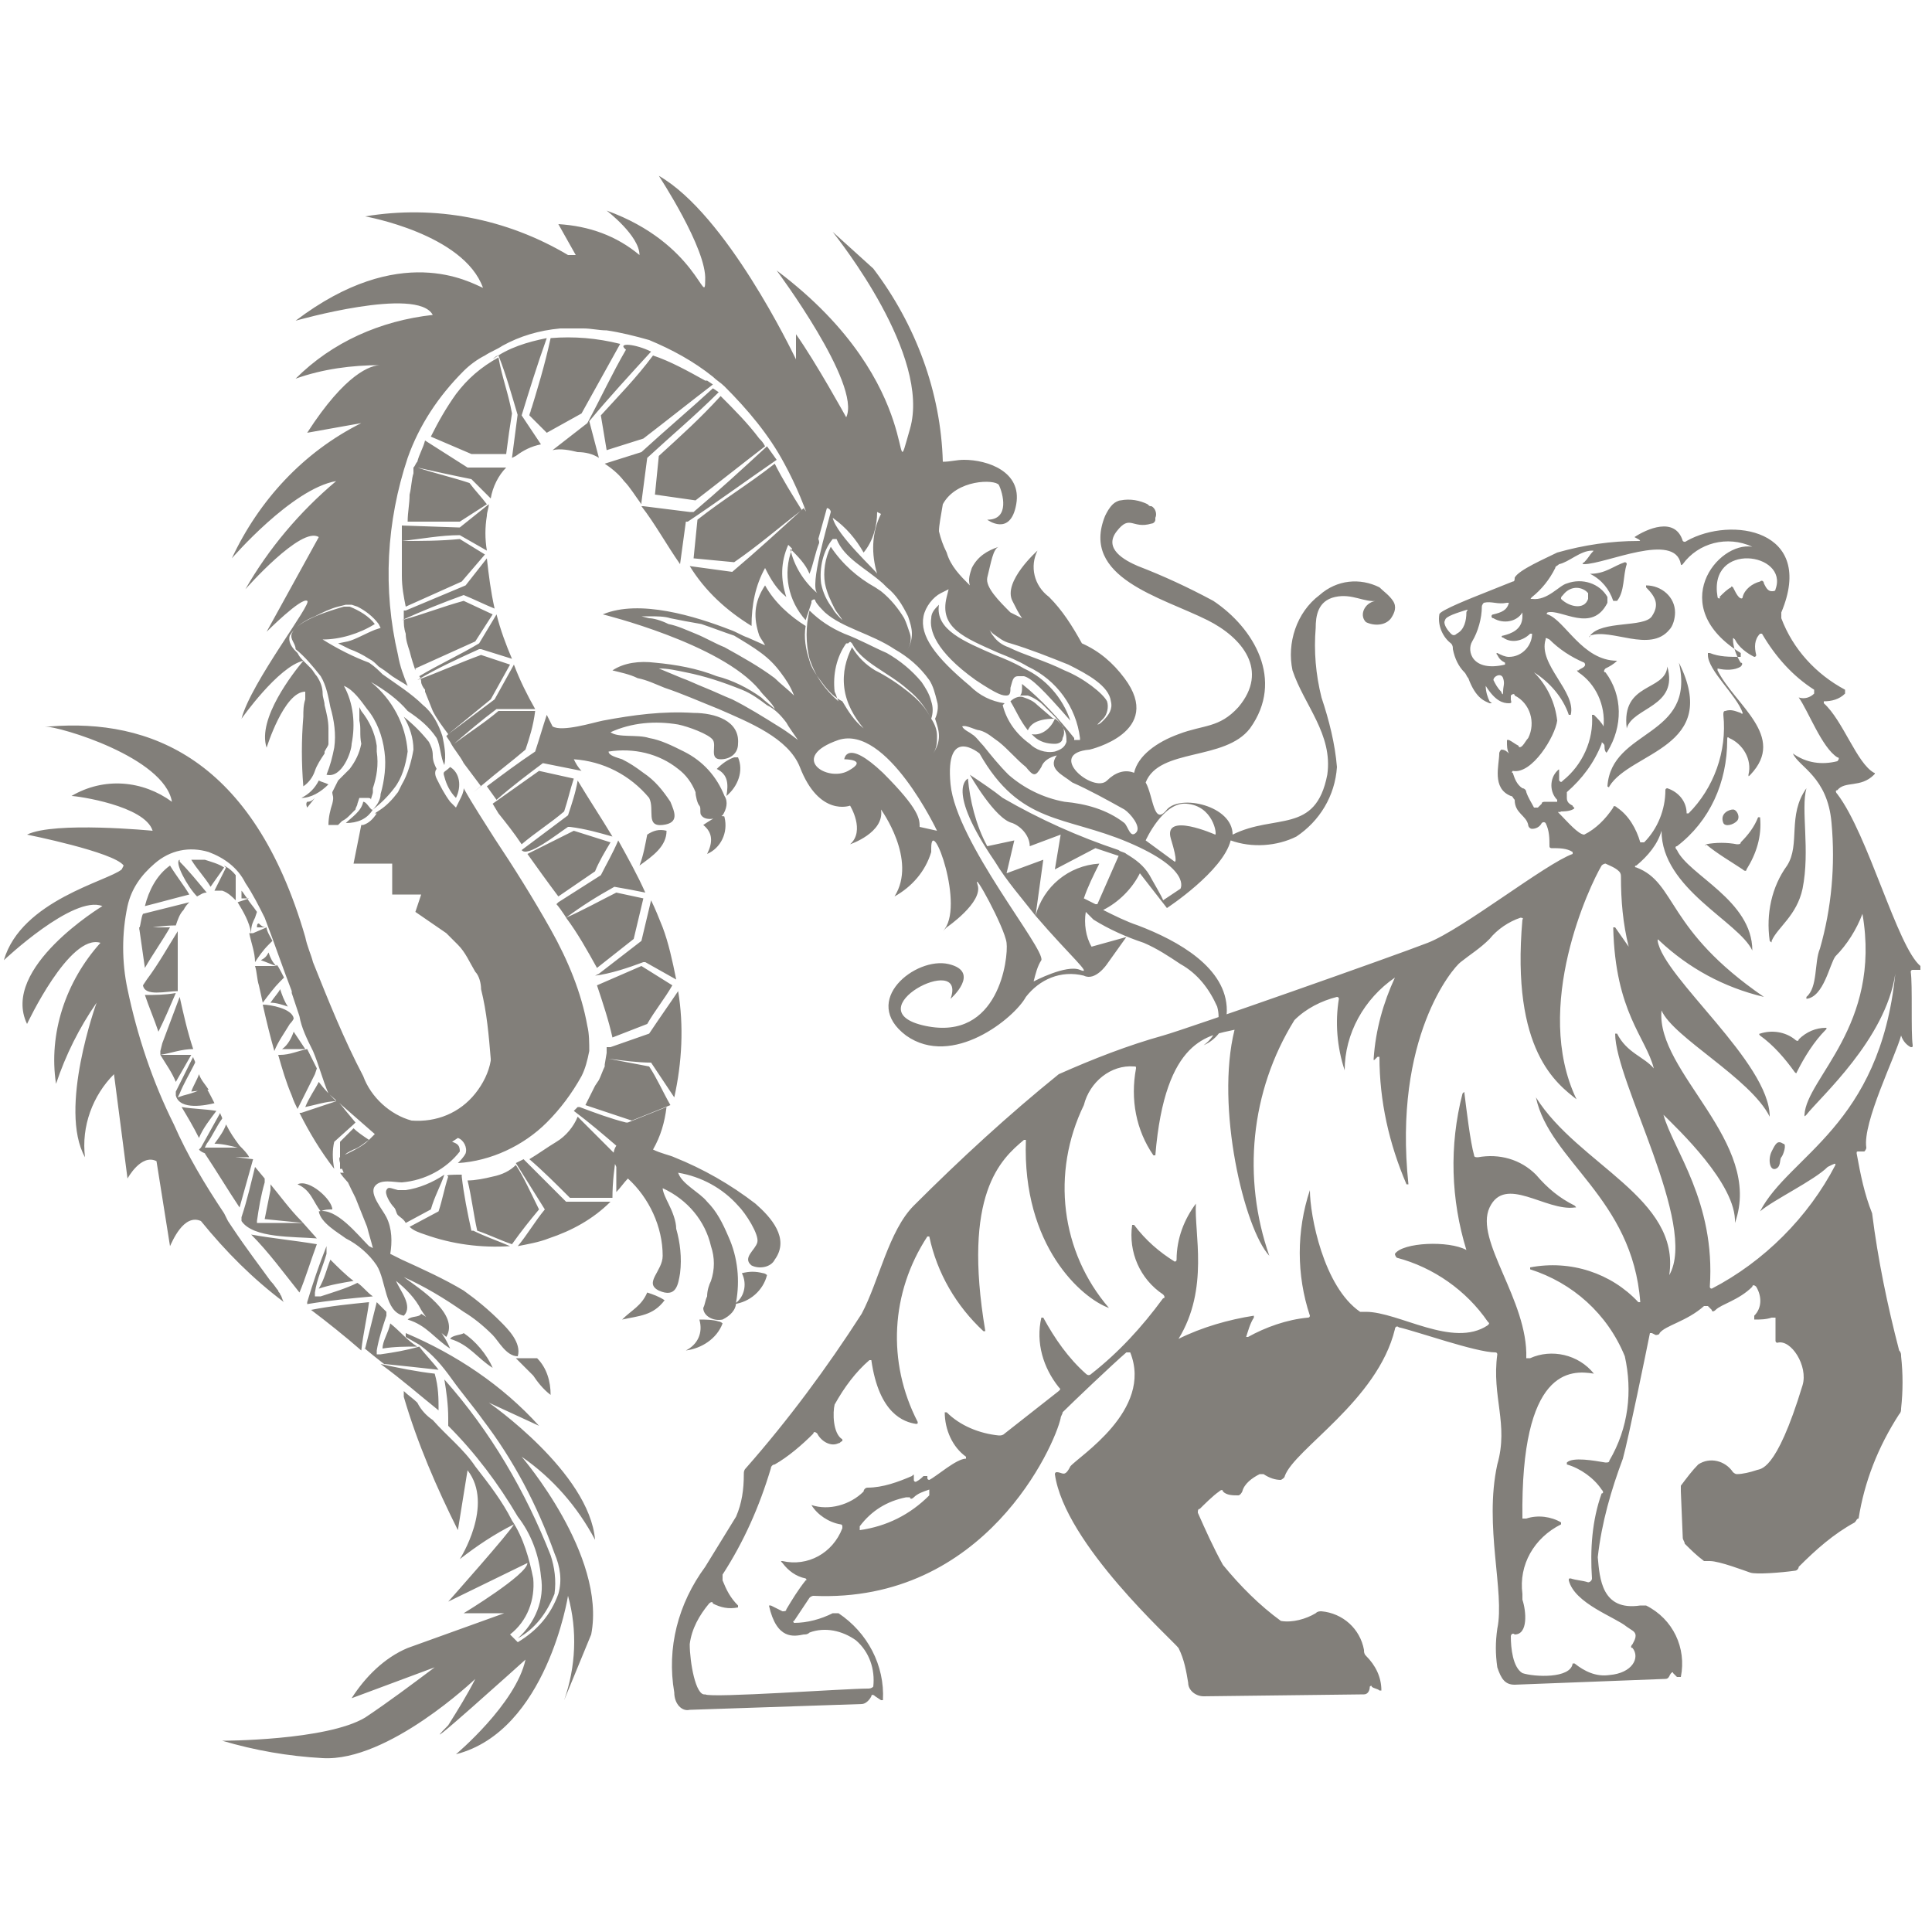 <svg xmlns="http://www.w3.org/2000/svg" viewBox="0 0 100 100"><path d="M51.1 43.8l1.4-.3-.4 1.7 1.9-.7-.4 2.9c-.7-.9-1.5-1.8-2.1-2.8-2.6-3.8-1.4-4.3-1.4-4.3.1 1.1.4 2.4 1 3.5zm-7.7-7.5c-.7-.6-1.2-1.3-1.5-2.2-.2-.8-.2-1.7 0-2.5.5.5 1.1.9 1.8 1.2.8.3 1.5.7 2.2 1 .7.4 1.3.9 1.8 1.5.2.3.4.6.5 1 .1.3.1.6 0 .9-.3-.6-.7-1.1-1.2-1.5-1-.9-2.4-1.4-2.9-2.4-.1-.1-.1-.1-.2 0h-.1c-.5.7-.7 1.6-.6 2.5.1.2.1.3.2.5zm11.2 2.2c-.4 0-.8-.1-1.1-.4l-.1-.1c.5.1 1-.3 1.2-.8.2.1.3.3.4.4.1.2.1.4 0 .6 0 .2-.2.3-.4.3zM53 36.1c.3.1.5.2.7.4l.7.6s.1.1.2.1c-1.1 0-1.3.4-1.4.6-.4-.5-.6-1-.9-1.5.2-.2.5-.3.7-.2zm-1.5-2.2c.5.2 1 .4 1.5.7 1.1.5 2 1.5 2.4 2.7-1.4-1.6-2-2.2-2.4-2.3h-.3c-.3 0-.3.3-.4.6 0 .2 0 .4-.2.4s-.4 0-1.6-.8c-2.1-1.5-2.4-2.6-2.3-3.2 0-.3.2-.5.4-.7-.2 1.3 1.3 1.9 2.9 2.6zm.8 2.5v-.1.1zm-16.4-7.5l.2-2c1.4-1.1 2.6-1.8 4-2.9.4.8.9 1.6 1.4 2.4-1.3 1-2.2 1.8-3.5 2.7l-2.1-.2zm-.7.3c-.7-1-1.3-2.1-2-3h.1l2.4.3h.2c1.3-1.1 2.5-2.2 3.8-3.4l.5.7c-1.6 1.1-3.1 2.2-4.6 3.2h-.1l-.3 2.2zm-1.3-3.6l.2-2c1.2-1.1 2.1-1.9 3.2-3.1.7.7 1.4 1.4 2 2.2.1.1.2.2.3.4-1.3 1-2.3 1.8-3.6 2.8l-2.1-.3zm-.9-2.3zm-1.7.7l1.9-.6c1.2-1.1 2.5-2.2 3.7-3.3l.3.2c-1.2 1.2-2.4 2.2-3.7 3.4l-.3 2.3v.1c-.3-.4-.6-.9-.9-1.2-.3-.4-.7-.7-1-.9zm.1-.7l-.3-1.8c1-1.1 1.8-1.9 2.7-3.1.9.3 1.8.8 2.7 1.3h.1l.3.2c-1.3 1-2.3 1.8-3.6 2.8l-1.9.6zm2.3-5.1c-1.1 1.2-2.2 2.4-3.2 3.6l.5 1.9c-.3-.2-.7-.3-1.1-.3-.4-.1-.9-.2-1.3-.1l1.8-1.4c.7-1.3 1.3-2.6 2-3.8-.5-.4.5-.3 1.3.1zm-6.3 3.3c0-.1.1-.3.1-.4m2.6.3l-1.8 1-.9-.9c.4-1.3.8-2.6 1.1-4 1.2-.1 2.4 0 3.6.3m-7.7 6h.1-.1zm3.9-6.3c-.5 1.4-.9 2.7-1.3 4l1 1.5c-.5.1-.9.3-1.3.6l-.2.1c.1-.8.2-1.5.3-2.3v.1c-.3-1-.6-2.1-1-3.1-.1 0-.2.1-.3.2.8-.6 1.8-.9 2.8-1.1zm-2.1 6h-1.8l-2.1-.9c.4-.8.8-1.5 1.3-2.2.6-.8 1.3-1.4 2.2-1.9.2 1.1.5 1.8.7 2.9-.1.6-.2 1.3-.3 2.1zm-4.8 1v-.1-.2c.1-.1.1-.2.2-.3.1-.4.3-.7.4-1.1l2.2 1.4h2c-.4.4-.7 1-.8 1.6l-1-1c-1-.2-1.9-.4-2.8-.6.9.3 1.8.5 2.7.8.3.4.6.7.9 1.1l-1.4.9h-2.7c0-.5.1-.9.1-1.4.1-.4.1-.8.2-1.1zm2.5 5.6zm-3.1-2.9l2.9.1h.1l1.5-1.2c0 .2-.1.4-.1.6-.1.6-.1 1.2 0 1.8l-1.4-.8c-1 0-2 .2-3 .3 1 0 2 0 3-.1l1.3.8-1.2 1.4-2.9 1.3c-.1-.5-.2-1-.2-1.6v-.9-.8-.9zm3.8 5.9zm-.5-2.2H24h.1zm-2.6 3.8c-.1-.3-.2-.6-.3-1-.1-.3-.2-.6-.2-.9-.1-.3-.1-.5-.1-.8v-.4h.1l3.1-1.3 1.1-1.4c.1.9.2 1.7.4 2.6-.5-.2-1.1-.5-1.6-.7-1.1.4-2.1.8-3.2 1.3 1.1-.3 2.1-.7 3.2-1l1.5.7-.9 1.4-3.1 1.4v.1zm3.5-.9zm-.2-.5l.9-1.5c.2.8.5 1.6.8 2.3l-1.6-.5h-.1c-1.1.5-2.2 1-3.2 1.6 1.1-.4 2.2-.9 3.3-1.3l1.5.5-1 1.8-2.2 1.8c-.3-.4-.6-.8-.8-1.2l-.4-1v-.1c-.1-.1-.2-.3-.2-.4 0 0 0-.2-.1-.3 1-.6 2.1-1.1 3.1-1.7zm2.4 5.6zm-1.2-2zm1.2 1.9c-.7.6-1.5 1.2-2.2 1.8-1.1.9 0 0-.1.1l-.9-1.2c-.2-.4-.5-.7-.7-1.1l-.2-.3.1-.1 2.4-1.8 1-1.8c.3.8.7 1.6 1.1 2.3h-2c-.8.6-1.5 1.2-2.2 1.8.8-.6 1.6-1.1 2.3-1.7h1.9c-.1.8-.3 1.4-.5 2zm.8 1zm-2.2 2.3l-.3-.5 2.4-1.7 1.8.4c-.2.6-.3 1.1-.5 1.7-.7.6-1.5 1.1-2.2 1.7-.4-.6-.8-1.1-1.2-1.6zm6.9 6.5zm-.8-2.6zm1.4.5l-.5 2.1-1.9 1.5c-.5-.9-1-1.8-1.6-2.6.9-.4 1.8-.9 2.6-1.3l1.4.3zm-4.5.3l.1-.1 2.2-1.4c.3-.6.6-1.1.9-1.8.5.9 1 1.8 1.4 2.7-.5-.1-1-.2-1.6-.3-.9.5-1.7 1-2.5 1.6.2.3-.3-.5-.5-.7zm-1.5-2.6l2.4-1.2 1.9.6c-.3.5-.6 1-.8 1.5l-1.9 1.3c-.6-.8-1.1-1.5-1.6-2.2zM27 44l2.4-1.8c.2-.6.4-1.2.5-1.8.6 1 1.2 1.9 1.8 2.9-.7-.2-1.4-.4-2.2-.5h-.1c-.6.4-2.1 1.6-2.4 1.2zm6.5 9l-1.8.7c-.2-.9-.5-1.8-.8-2.7l2.3-1 1.6 1c-.4.7-.9 1.3-1.3 2zm1.5-2.3l-1.6-.9h-.1c-.8.3-1.7.6-2.5.7l.2-.1 2.2-1.7.5-2.1c.2.4.4.9.6 1.4.3.8.5 1.7.7 2.7zm-1.4 4.4zm1.5-3.8c.3 1.8.2 3.7-.2 5.5L33.7 55c-.7 0-1.4-.1-2.2-.2l2.1.4c.4.6.7 1.3 1.1 2l-2 .8-2.4-.8.5-1 .2-.3c.1-.2.2-.5.3-.7v-.1l.1-.6v-.3h.2l2-.7c.6-.9 1.1-1.6 1.5-2.2zm-3.2 8.3zm1.9-.1c.4.2.9.3 1.1.4 1.5.6 2.9 1.4 4.2 2.4.8.7 1.8 1.8 1 2.9-.2.4-.8.5-1.2.3-.5-.4.2-.8.3-1.2.1-.4-.6-1.5-1-1.9-.8-.9-1.9-1.5-3.1-1.7.2.6 1.1 1 1.5 1.5.5.5.8 1.1 1.1 1.8.5 1.1.6 2.3.4 3.4 0 .4-.3.7-.7.9-.5.1-1-.2-1-.6.1-.2.1-.4.2-.6 0-.3.1-.6.2-.8.2-.6.2-1.2 0-1.8-.3-1.3-1.2-2.4-2.5-3 0 .2.2.6.3.8.2.4.4.9.4 1.3.2.7.3 1.5.2 2.3-.1.6-.2 1.3-1.1.9-.8-.4.2-1 .2-1.8 0-1.5-.7-3-1.8-4-.2.2-.4.5-.6.7v-1.3c-.2-.4-.2-.8 0-1.1-.7-.6-1.4-1.2-2.2-1.8l.2-.2h.1c.8.3 1.6.6 2.4.8h.1l2-.8c-.1.8-.3 1.5-.7 2.2zM31.7 62h-2.2c-.7-.7-1.4-1.4-2.1-2 .5-.3.9-.6 1.4-.9.5-.3.9-.8 1.1-1.3l2 2c-.1.6-.2 1.4-.2 2.2zm-3.8.6zm-.8-2.6l2.2 2.2H31.6c-.9.9-2 1.5-3.2 1.9-.5.2-1.1.3-1.6.4.5-.6.9-1.3 1.4-1.9l-1.5-2.4.4-.2zm.8 2.6c-.5.6-.9 1.1-1.4 1.8-.6-.2-1.2-.5-1.8-.7-.2-.9-.3-1.8-.5-2.6.4 0 .9-.1 1.3-.2.5-.1.9-.3 1.2-.6.4.6.8 1.5 1.2 2.3zm-5.5.1zm1.5-1.9v.1c.1.9.3 1.9.5 2.8h.1c.6.3 1.2.5 1.9.8-1.5.1-3-.1-4.4-.6-.3-.1-.6-.2-.8-.4l1.5-.8c.2-.6.3-1.2.5-1.8-.2-.1.2-.1.7-.1zM21 63.3c-.1-.2-.3-.3-.4-.4-.1-.1-.1-.3-.2-.4-.2-.2-.5-.7-.4-.9.1-.2.2-.1.6 0h.4c.7-.1 1.4-.4 2-.8-.2.6-.5 1.1-.7 1.8l-1.3.7zm-2.8-2c0 .1.1.2.2.3-.3-.3-.6-.6-.8-.9h.4c0 .2.1.4.2.6zm-.4-.8h-.2v-1.4l.7-.7c.2.2.5.4.8.6-.3.2-.5.4-.8.5l-.2.1c-.4.2-.4.4-.4.7v.2zm-.5 0c-.7-.9-1.3-1.9-1.8-2.9h.1l1.8-.6c-.1-.2.2.1.5.5l.5.6-.1.1-1 .9c-.1.4-.1.9 0 1.4zm-.8-4.5c.3.4.6.7.9 1-.5 0-1.1.2-1.6.3.2-.5.5-.9.7-1.3zm2.9-14.1zM8.3 54.6h1.6L9.1 56c-.2-.5-.5-.9-.8-1.4zm5.3-2.6c.4 0 1.5.2 1.6.7 0 .1-.2.3-.2.3-.3.5-.6.9-.8 1.4-.2-.7-.4-1.5-.6-2.4zm.9-.8c.1.3.2.6.4.9-.3-.1-.6-.2-.9-.2.2-.3.4-.5.5-.7zm-.6-1.9c.1.3.2.5.4.7-.3-.1-.5-.2-.8-.3.2-.1.3-.2.4-.4zm.8 1.3l-.2.2c-.3.3-.6.7-.9 1.1l-.2-.9c-.1-.3-.1-.7-.2-1h1.1c0-.2.2.2.4.6zm-3 7.6c.2.4.4.7.7 1.1.2.2.4.4.5.6-.8 0-2.3 0-2.6-.4l.1-.1 1-1.8c0 .1.1.2.1.3-.3.4-.5.9-.8 1.3l-.1.2h1.7c-.4-.1-.8-.2-1.2-.2.3-.4.5-.7.6-1zm1.6-11l-.1.3c-.1.2-.2.4-.2.7v.1c-.1-.6-.4-1.1-.7-1.6l.6-.2h-.4v-.4c.1.1.2.3.3.4.1.2.3.4.5.7zm-.8 16V63c.3-.9.5-1.8.7-2.6l.5.6v.2c-.2.7-.3 1.3-.4 2v.1H15.7l-2-.2.3-1.5v-.3c.5.6 1 1.3 1.6 1.9l.8.9c-1.2-.1-3.3 0-3.9-.9zm3.9-7.9l-.1.3-.9 1.8c-.1-.2-.2-.4-.3-.7-.3-.7-.5-1.4-.7-2.1h.1c.5 0 .9-.2 1.4-.3l.5 1zm-1.2-1.9l.6.9h-1.2c.3-.2.5-.6.6-.9zm-6.1 3.3v-.2l.9-1.8c0 .1.1.2.1.3l-.1.2c-.2.4-.5.9-.7 1.4l-.1.2.3-.1c.4-.1.7-.2 1.1-.4 0-.2.3.4.5.8-.4.1-1.8.4-2-.4zM8.4 54l.9-2.4c.2.9.4 1.8.7 2.7-.6 0-1.1.2-1.7.3v-.2l.1-.4zm1.9 1.6c.1.3.3.5.5.8l-.9.1c.1-.3.3-.6.4-.9zm1.9-10.3v1.3c-.2-.2-.4-.4-.7-.5h-.4l.6-1.2c-.3-.2.2 0 .5.4zm1.2 2.5c.1.1.2.2.4.2h-.5c0-.1 0-.2.1-.2zm.5 1.1c-.3.3-.5.6-.7.9 0-.5-.2-1-.3-1.5h.2l.7-.3c0 .2.2.5.3.7l-.2.2zm-6.5-1.6l2.4-.6c-.1.1-.2.2-.3.4-.2.2-.3.5-.4.8-.6 0-1.2.1-1.9.2.1-.3.1-.6.2-.8zm2.5-2.8h.7c.3.1.7.2 1 .4-.2.3-.5.7-.7 1-.3-.5-.7-.9-1-1.4zm-1.1.3c.3.5.7 1 1 1.5-.8.2-1.5.4-2.3.6.2-.8.6-1.6 1.3-2.1zm-1.3 5.3L7.2 48h1.6c-.4.7-.9 1.4-1.3 2.1zm2.8 8.8c-.3-.6-.6-1.1-.9-1.6.6.1 1.2.1 1.8.2-.3.4-.7.9-.9 1.4zm.4-12.7c-.2 0-.3.1-.5.2-.5-.5-1.2-1.8-.9-1.9v.1c.5.5.9 1 1.4 1.6zm-2.5 7.2c-.2-.6-.5-1.3-.7-1.9.5 0 1 0 1.6-.1-.3.7-.6 1.4-.9 2zM22.7 73c-1-.8-1.9-1.6-3-2.4.9.2 1.9.4 2.8.5.2.7.2 1.3.2 1.9zM7.4 51l.2-.3c.6-.8 1.1-1.7 1.6-2.5v3.1c-.6 0-1.7.3-1.8-.3zm19.4 27.5c-1-1.7-2.2-3.3-3.6-4.7v-.4c0-.7-.1-1.4-.2-2 2.4 2.7 4.2 5.8 5.5 9.1.2.6.3 1.3.2 2-.4 1-1 1.8-1.9 2.3.9-.8 1.4-2 1.2-3.2-.1-1.1-.5-2.2-1.2-3.1zm-9.7-13.3c.4.4.8.8 1.2 1.1-.6.1-1.2.2-1.8.4.3-.5.4-1 .6-1.5zm3.1 3.3c.5.4.9.9 1.4 1.2-.6 0-1.2 0-1.8.1 0-.4.3-.8.4-1.3zm-9.6-8.8c.8.1 1.6.2 2.5.3l-.7 2.5c-.6-.9-1.2-1.9-1.8-2.8zm6.3 5v.2c-.2.7-.5 1.3-.6 2v.2h.3c.6-.2 1.3-.4 1.9-.7.3.2.5.5.8.7-1.1.1-2.2.2-3.4.4v-.1c.3-1 .6-1.9 1-2.9v.2zm-1.4 2.2c-.8-1-1.6-2.1-2.5-3 1.1.2 2.2.3 3.4.5-.3.8-.6 1.8-.9 2.5zm3.6.5c-.1.8-.3 1.6-.4 2.5-.8-.7-1.8-1.5-2.6-2.1 1-.2 2-.3 3-.4zm.9.5v.2c-.2.6-.4 1.2-.5 1.8v.2h.2c.7-.1 1.3-.2 2-.4.3.4.7.8 1 1.2-.9-.1-1.8-.2-2.8-.3.2.2-1.4-1.1-1-.8l.6-2.4.5.5zm2.4 5.6c.7.8 1.6 1.5 2.2 2.4.7.9 1.4 1.8 1.9 2.8.6.9.9 2 1.1 3 .1 1.1-.3 2.2-1.2 2.9l.4.4c1-.6 1.7-1.4 2.1-2.5.2-.7.1-1.4-.2-2.1-.9-2.5-2.1-4.8-3.7-6.9-.5-.7-1.1-1.4-1.6-2.1-.5-.7-1-1.3-1.7-1.8l-.7-.4V69c2.6 1.1 5 2.7 6.9 4.8l-2.6-1.2s5.2 3.6 5.5 7.1c-.9-1.7-2.2-3.2-3.8-4.3 0 0 4.4 5.1 3.6 9.2L29.2 88c.6-1.7.7-3.6.2-5.4 0 0-1.1 7-5.8 8.2 0 0 3.1-2.6 3.6-4.9 0 0-6.1 5.5-4 3.4.5-.8 1-1.6 1.4-2.4 0 0-4.5 4.3-7.9 4.1-1.8-.1-3.5-.4-5.2-.9 0 0 5.4 0 7.4-1.2 1.2-.8 2.4-1.7 3.6-2.6l-4.3 1.6c.7-1.1 1.7-2.1 2.9-2.6l5-1.8H24s3.3-2 3.3-2.6l-4.1 2s3.2-3.6 3.4-4c-1 .5-1.9 1.1-2.8 1.8 0 0 1.8-2.8.4-4.6l-.5 3.1c-1.1-2.2-2.1-4.5-2.8-6.9V72c.2.2.5.4.7.6.2.4.5.7.8.9zm-7.1-56.9s6.3-1.8 7.1-.3c-2.7.3-5.2 1.4-7.1 3.3 1.4-.5 2.9-.7 4.4-.7-.5 0-1.8.4-3.8 3.5l2.8-.5c-3 1.5-5.3 4-6.7 7 0 0 3.1-3.6 5.4-4-1.9 1.6-3.5 3.5-4.7 5.6 0 0 2.9-3.3 3.8-2.7l-2.7 4.9s1.8-1.8 2.1-1.6c.3.1-2.9 4.2-3.4 6.1 0 0 1.9-2.7 3.2-3-.1-.1-.2-.2-.3-.4l-.1-.1c-.2-.2-.4-.5-.3-.8.3-.5.8-.8 1.3-1 .4-.2.8-.4 1.2-.5l.4-.1H18.2l.3.1c.4.2.8.5 1.1.9l.1.2-.3.1c-.5.2-1 .5-1.4.6l-.5.1.4.2.2.1c.3.1.7.3 1 .5.2.1.3.2.5.4l.3.2.4.3c.3.2.5.3.8.5-.2-.5-.4-1-.5-1.6-.8-3.4-.6-6.9.5-10.2.6-1.7 1.6-3.2 2.9-4.5.3-.3.7-.6 1.1-.8.3-.2.6-.3.9-.5.9-.5 1.9-.8 3-.9h1.2c.4 0 .8.1 1.2.1.7.1 1.5.3 2.2.5 1.2.5 2.3 1.1 3.3 1.9.2.2.4.3.6.5 1.2 1.2 2.3 2.5 3.1 4 .6 1.1 1.1 2.3 1.5 3.6 0 .2.1.4.2.5l.5-1.8c.1 0 .2.1.2.2-.2.8-1.1 3.8-.7 4.2-.7-.6-1.2-1.4-1.4-2.3.4.4.8.8 1 1.3.2-.5.3-1.1.5-1.6 0-.2-.1-.3-.2-.5-.2-.4-.3-.9-.6-1.3-1.2 1.1-2.4 2.2-3.7 3.3l-2.2-.3c.8 1.3 1.9 2.3 3.2 3.1 0-1.1.2-2.1.7-3 .3.6.6 1.1 1.1 1.5-.3-.9-.3-1.8.1-2.7l.2.2c-.5 1.3-.2 2.7.7 3.7l.3-.9v-.1c.1-.1.2-.1.2 0 .1.2.3.4.5.6.9.8 2.4 1.1 3.6 1.9.7.4 1.3.9 1.8 1.6.2.3.3.7.4 1.1.1.3 0 .7-.1.9.1.3.2.6.2.9 0 .3-.1.6-.3.9.2-.3.2-.6.2-.9 0-.3-.1-.6-.3-.9-.3-.6-.7-1-1.2-1.4-.5-.4-1.1-.8-1.7-1.1-.5-.3-.9-.7-1.2-1.2-.3.6-.5 1.3-.4 2.1.1.8.5 1.5 1 2.1-.5-.4-.8-.9-1.1-1.4-.4-.2-.7-.5-1-.9-.3-.4-.6-.8-.7-1.2-.2-.6-.3-1.2-.2-1.8-.8-.5-1.6-1.2-2.1-2.1-.6.9-.6 1.7-.3 2.6.1.2.2.3.3.5l-.9-.4c-.3-.1-.6-.3-.9-.4-1.8-.7-4.7-1.6-6.6-.8 0 0 6.1 1.5 8.1 3.9.2.3.7.7.8 1-.2-.2-.5-.4-.7-.6-.7-.5-1.5-.9-2.3-1.1-1-.4-2.1-.6-3.2-.7-.8-.1-1.6 0-2.2.4.4.1.9.2 1.3.4.5.1.9.3 1.4.5.9.3 1.8.7 2.8 1.1 1.6.7 3.6 1.5 4.2 3 1 2.6 2.6 2 2.6 2s.8 1.3 0 2c0 0 1.8-.6 1.6-1.8 0 0 1.9 2.6.7 4.5.9-.5 1.6-1.3 1.9-2.3v-.2c0-1.8 1.8 3.1.6 4.3l-.5.5.7-.7s1.9-1.3 1.6-2.2c-.3-.9 1.4 2.2 1.5 3 .1.8-.4 5.1-4.2 4.3s2.2-3.9 1.3-1.4c0 0 1.6-1.4-.1-1.8-1.7-.4-4.6 1.9-2.2 3.7 2.4 1.7 5.6-.9 6.2-2 .7-.9 1.8-1.4 3-1.1.6.3 1.2-.6 1.2-.6l1-1.4-1.8.5c-.3-.5-.4-1.2-.3-1.8l.4.4c.8.5 1.7.9 2.6 1.2.7.3 1.3.7 1.9 1.1.9.5 1.5 1.3 1.9 2.2.2.7 0 1.5-.7 2 .7-.3 1.2-1 1.2-1.8 0-2.2-2.5-3.6-4.6-4.4-.6-.2-1.2-.5-1.8-.8.8-.4 1.5-1.1 1.9-1.9l1.4 1.8s2.9-1.9 3.3-3.5c1.1.4 2.4.3 3.4-.2 1.2-.8 2-2.1 2.1-3.6-.1-1.2-.4-2.4-.8-3.6-.3-1.2-.4-2.4-.3-3.6 0-.6.1-1.4 1-1.6s1.5.3 2.2.2c-.6 0-1 .7-.6 1.1.4.2 1 .2 1.3-.2.2-.3.3-.6.1-.9-.2-.3-.5-.5-.7-.7-1-.5-2.2-.4-3.1.4-1.2.9-1.7 2.5-1.4 3.9.6 1.8 2.1 3.3 1.8 5.4-.6 3.1-2.7 2-4.9 3.1 0-1.5-2.7-2.1-3.4-1.3-.7.9-.7-.7-1.1-1.4.7-1.8 4.1-1.1 5.4-2.8 1.8-2.5.2-5.2-1.9-6.6-1.3-.7-2.6-1.3-3.9-1.8-.7-.3-1.8-.9-1.1-1.8s.8-.1 1.8-.4c.1 0 .2-.1.2-.2v-.1c.1-.2 0-.5-.2-.6-.1 0-.1 0-.2-.1-.4-.2-.9-.3-1.4-.2-.1 0-.3.1-.4.2-.2.2-.3.4-.4.6-1.3 3.2 2.9 4.2 5.3 5.4 1.8.9 3.2 2.6 1.6 4.5-1 1.1-1.8.9-3.1 1.4-1.1.4-2.1 1.1-2.3 2-.5-.2-1 0-1.4.4-.7.7-3.2-1.4-.9-1.6 0 0 3.9-.9 1.8-3.7-.6-.8-1.3-1.4-2.2-1.8-.5-.9-1-1.7-1.7-2.4-.8-.6-1-1.6-.6-2.4 0 0-1.8 1.6-1.3 2.6.2.4.3.6.5.9l-.6-.3c-.6-.6-1.3-1.3-1.2-1.8.2-.8.3-1.5.6-1.6-.6.2-1.1.5-1.4 1.1-.1.3-.2.6-.1.9-.5-.5-1-1-1.2-1.7-.2-.4-.3-.7-.4-1.1 0-.3.1-.8.2-1.4.7-1.3 2.7-1.3 2.9-1 .2.4.6 1.8-.6 1.8 0 0 1.2.9 1.5-.8s-1.5-2.3-2.7-2.3c-.4 0-.7.1-1.1.1-.1-3.6-1.4-7.1-3.6-10L43.1 12c.3.4 5.1 6.4 4 10.2s1.1-2.2-6.9-8.2c0 0 4.4 5.9 3.6 7.6 0 0-1.6-2.9-2.6-4.3v1.3c-.2-.4-3.6-7.5-7.1-9.5 0 0 2.5 3.8 2.4 5.4 0 1.5-.4-1.9-5.1-3.6 0 0 1.7 1.3 1.7 2.3-1.2-1-2.6-1.5-4.2-1.6l.9 1.6h-.4c-3.2-1.9-6.9-2.6-10.5-2 0 0 5.1.9 6.1 3.7-.7-.3-4.3-2.4-9.7 1.7zM41.1 36c-.3-.3-.7-.6-1-.9-.8-.6-1.7-1.1-2.6-1.6-.5-.2-1-.5-1.5-.7-.5-.2-.9-.4-1.4-.5-.4-.2-.8-.3-1-.3l-.4-.1h.4c.4 0 .8 0 1.1.1.5.1 1 .2 1.6.3.6.2 1.1.4 1.7.6.5.3 1 .6 1.4.9.4.3.7.6 1 1 .3.4.5.7.7 1.2zm.2 2.3s-.5-.4-1-.7c-.8-.5-1.6-1-2.4-1.4-.5-.2-.9-.4-1.4-.6-.5-.2-.9-.4-1.2-.5l-1.2-.5c.5 0 .9.1 1.4.2 1 .2 1.9.5 2.9.9.5.2.9.5 1.3.8.4.2.7.5 1 .9.1.2.4.6.6.9zm15.2-2.8c-.4-.3-.9-.6-1.4-.8-1-.5-2.1-.8-2.9-1.2-.3-.1-.6-.3-.8-.6-.1-.1-.1-.2-.2-.3l.2.2c.3.2.5.4.9.5 1 .3 2 .7 3 1.1 1 .5 2.1 1.1 2.2 1.9.1.4-.1.7-.4 1-.1.1-.2.2-.3.2l.3-.3c.2-.2.3-.6.2-.9-.1-.2-.4-.5-.8-.8zm2.3 7.6c-.3.3-.4-.3-.6-.5-.9-.7-2-1-3.1-1.1-1.1-.2-2.1-.7-2.9-1.4-.5-.5-.9-1-1.3-1.5-.2-.2-.4-.5-.6-.6-.1-.1-.4-.2-.5-.4.2-.1.7.2.9.2.4.1.7.4 1 .6.5.4.9.9 1.4 1.3.4.5.5.5.8 0 .1-.3.4-.5.8-.6-.5.7.3 1 .8 1.4.9.4 1.8.9 2.7 1.4.3.2.9.9.6 1.2zm4.1.1s-2.7-1.2-2.3.2c.4 1.3.2 1.2.2 1.2l-1.5-1.1s.9-2 2.1-1.9c1.4.1 1.6 1.6 1.5 1.6zm-13.7-2.6c-.3-3.1 1.5-1.6 1.5-1.6 2.1 3.7 4.4 3.2 7.7 4.6 3.3 1.4 2.7 2.4 2.7 2.4l-.9.6c0-.1-.6-1.1-.7-1.3-.3-.5-.7-.8-1.2-1.1-.1-.1-.3-.1-.4-.2-2.1-.7-4.1-1.6-6-2.7-.5-.4-1.1-.8-1.7-1.2 0 0 1.3 2.3 2.2 2.5.5.2.9.7.9 1.2l1.6-.6-.3 1.8 2.1-1.1 1.2.4-1.1 2.5h-.1l-.6-.3c.2-.6.5-1.2.8-1.8-1.6.1-2.9 1.2-3.3 2.7 1.8 2.1 3 3.1 2.3 2.8s-2.4.6-2.4.6c.1-.4.2-.8.4-1.1.2-.6-4.4-6.1-4.7-9.1zm-.7 2.4l-.9-.2c0-.4 0-.9-1.9-2.8-1.9-1.8-2-.7-2-.7s1.3 0 .2.6-3.1-.7-.5-1.6c2.5-.8 5.1 4.7 5.1 4.7zm-.7-11.1c.1-.5.5-1 .9-1.2l.4-.2-.1.4c-.4 1.6.9 2.1 2.7 2.9.5.2 1 .4 1.5.7 1.5.7 2.5 2.1 2.7 3.7v.1h-.3v-.1c-.8-1-1.7-2-2.7-2.8v.2c0 .1 0 .3-.1.4h.4c.3.1.6.3.8.5l.6.6c.2.2.4.5.5.7.1.2.1.4.1.6-.1.3-.3.4-.6.5-.5.1-1-.1-1.3-.4-.7-.5-1.2-1.2-1.4-2l.1-.1c-.7-.1-1.3-.4-1.8-.9-1.8-1.5-2.6-2.6-2.4-3.6zm-4.7-4h.2c.4 1 1.5 1.5 2.4 2.3l.2.2c.5.4.8.9 1.1 1.5.1.3.2.6.2.9 0 .3-.1.7-.3.9.2-.2.3-.6.2-.9-.1-.3-.2-.6-.3-.8-.3-.5-.7-1-1.2-1.4l-.3-.2c-.9-.5-1.7-1.2-2.3-2.1-.3.6-.4 1.3-.3 1.9.1.5.3.9.5 1.3.1.2.3.4.4.6-.2-.2-.4-.4-.5-.6-.3-.4-.5-.8-.6-1.3-.1-.8.1-1.7.6-2.3zm0-1.1c.7.5 1.2 1.1 1.6 1.8.5-.6.7-1.4.7-2.1l.2.1c-.5 1-.5 2.1-.2 3.1 0-.1-2.1-2-2.3-2.9zM15.9 41.5c.2 0 .3-.1.4-.2l-.4.5s-.1-.2 0-.3zm2.7-4.2v-.7l.1.2c.4.5.7 1.1.8 1.8v.3c.1.7 0 1.3-.2 1.9v.2c0 .1-.1.3-.1.4 0-.1-.1-.1-.2-.1h-.4l-.1.3c0 .1-.1.2-.1.3l-.3.3c-.1.1-.2.2-.4.3l-.2.2H17c0-.4.1-.8.2-1.1.1-.4 0-.4 0-.6l.3-.6.6-.6c.3-.4.5-.8.6-1.3-.1-.5 0-.8-.1-1.2zm-2.9-3.1l.4.4c.1.1.2.3.3.4.2.3.3.6.3.9 0 .2.1.4.1.6.1.4.2.8.2 1.2v.8c0 .1-.1.2-.2.4v.1c-.2.3-.4.6-.5.9-.1.3-.3.6-.6.8-.1-1.2-.1-2.4 0-3.6 0-.3 0-.6.1-.9v-.4c-1.1 0-2 2.9-2 2.9-.5-1.5 1.4-3.9 1.9-4.5zM2.3 37.6h.3c5.1-.4 10.5 1.6 13.2 10.9.1.5.3.9.4 1.3.8 2 1.6 4 2.6 5.9.4 1.1 1.4 2 2.5 2.3 1.3.1 2.5-.4 3.3-1.4.4-.5.7-1.1.8-1.7v-.1c-.1-1.2-.2-2.4-.5-3.6 0-.3-.1-.7-.3-.9-.3-.5-.5-1-.9-1.4l-.1-.1-.5-.5-1.6-1.1.3-.9h-1.5v-1.6h-2l.4-2h.1c.3-.1.5-.3.7-.6h-.1l.3-.2c.3-.2.6-.5.9-.9l.2-.4c.3-.5.5-1.2.6-1.8 0-.6-.2-1.2-.5-1.7.5.4.9.8 1.3 1.3.1.2.2.4.2.7 0 .3.1.5.2.7-.1.1-.1.3 0 .5.2.4.4.8.7 1.2l.3.3.2-.4c.1-.2.2-.4.2-.6.5.9 1.1 1.8 1.6 2.6 1 1.5 2 3.1 2.9 4.7.9 1.6 1.6 3.3 1.9 5 .1.4.1.9.1 1.3-.1.5-.2.9-.4 1.3-.5.9-1.1 1.7-1.8 2.4-1.2 1.2-2.9 2-4.6 2.1.1-.1.3-.3.4-.5.1-.3-.1-.7-.4-.8l-.3.2c.3.1.4.2.4.5-.7.9-1.8 1.5-3 1.6-.4 0-1.1-.2-1.4.2-.3.4.4 1.2.6 1.6.3.6.3 1.3.2 1.9l.6.3c1.1.5 2.2 1 3.2 1.6.7.5 1.3 1 1.9 1.6.4.4 1.1 1.1.9 1.8-.6 0-1-.8-1.3-1.1-.5-.5-1-.9-1.5-1.2-1-.7-2-1.3-3.1-1.8.8.6 2.9 1.9 2.2 3.1-.5-.4-1-.9-1.3-1.4-.3-.6-.8-1.1-1.3-1.5.2.5.9 1.3.4 1.8-1-.2-.9-1.8-1.4-2.6-.4-.6-1-1.1-1.6-1.4-.4-.3-1.3-.8-1.4-1.4.9-.2 2 1.2 2.6 1.8l.2.1c-.1-.4-.2-.7-.3-1.1l-.6-1.5c-.3-.6-.6-1.2-.8-1.8-.1-.4 0-.3.4-.5s.8-.4 1.1-.7l.3-.3-2.4-2.1c-.3-.7-.5-1.5-.8-2.2-.3-.6-.6-1.2-.7-1.8l-.4-1.2v-.1c-.5-1.3-.9-2.5-1.4-3.8-.3-.6-.6-1.2-1-1.8-.4-.8-1.1-1.3-1.9-1.6-1-.3-2-.1-2.8.6-.7.6-1.2 1.3-1.4 2.2-.3 1.4-.3 2.9 0 4.3.5 2.4 1.3 4.8 2.4 7 .7 1.6 1.6 3.1 2.6 4.6l.2.4.2.3c.8 1.2 1.5 2.1 2 2.8.2.2.3.4.4.5 0 .1.1.1.1.2.1.1.1.3.2.4-1.6-1.2-3-2.6-4.3-4.2-.9-.4-1.5 1.1-1.6 1.3l-.7-4.4c-.8-.4-1.5.9-1.5.9l-.7-5.4c-1.1 1.1-1.7 2.7-1.5 4.3-1.4-2.5.6-8 .6-8-.9 1.3-1.6 2.7-2.1 4.2-.4-2.6.5-5.3 2.3-7.3-1.6-.5-3.8 4.2-3.8 4.2-1.4-2.9 3.9-6.1 3.9-6.1-1.5-.6-5.1 2.8-5.1 2.8.9-3.1 5.4-4.1 6.1-4.7l.1-.2c-.5-.7-5-1.6-5-1.6 1.4-.7 6.5-.2 6.5-.2-.4-1.3-3.9-1.8-4.2-1.8 1.7-1 3.7-.8 5.2.3-.4-2.3-5.8-3.9-6.6-3.9zm-.1 0H2h.2zm32.2 29.7c-.6.8-1.3.8-2.2 1 .5-.5 1-.7 1.3-1.4.3.1.6.2.9.4zm2.8 1.1s.1 0 .2.1c-.3.8-1.1 1.3-1.9 1.4.6-.3.9-.9.7-1.6.3 0 .7 0 1 .1zm.8-.9c.5-.3.7-1 .4-1.6.4-.1.7-.1 1.1 0 0 0 .1 0 .2.1-.2.8-.9 1.4-1.7 1.5zm-1.7-25.3c-.1-.1 0-.4-.1-.5s-.2-.5-.2-.7c-.2-.5-.5-.9-.9-1.2-1-.8-2.3-1.1-3.6-.9 0 .2.4.3.7.4.4.2.7.4 1.1.7.6.4 1 .9 1.4 1.5.2.5.5 1.1-.4 1.2s-.4-.8-.7-1.4c-1-1.2-2.4-1.9-3.9-2 .1.2.2.4.4.6l-2-.4c-.8.6-1.6 1.2-2.4 1.9l-.5-.7c.8-.6 1.6-1.2 2.5-1.8.2-.6.4-1.3.6-1.9l.3.6c.5.3 2.1-.2 2.6-.3 1.6-.3 3.1-.5 4.7-.4 1.1 0 2.4.4 2.3 1.6 0 .5-.4.8-.9.8-.6 0-.2-.7-.4-1-.2-.3-1.3-.7-1.8-.8-1.2-.2-2.4-.1-3.5.4.4.3 1.4.1 2 .3.6.1 1.2.4 1.8.7 1 .5 1.7 1.3 2.1 2.3.2.3.1.7-.1 1-.3.2-.9.3-1.1 0zm-1.8.8c0 .8-.7 1.3-1.4 1.8.2-.5.3-1.1.4-1.6.3-.2.6-.3 1-.2zm3-.7c.2.8-.2 1.6-.9 1.9.3-.6.3-1.1-.2-1.5.3-.2.6-.4.9-.5.1.1.2 0 .2.1zm-.4-2.5c.3-.3.6-.5.9-.6h.2c.3.7 0 1.5-.6 2 .1-.6.1-1.1-.5-1.4zm-9.5 31.4l-.9-.9h1.1c.5.5.7 1.2.7 1.9-.4-.3-.7-.7-.9-1zM24 69c.6.4 1.2 1.1 1.5 1.8-.8-.5-1.2-1.2-2.2-1.5.1-.2.6-.2.7-.3zm-2.9-.7c.2-.2.6-.1.7-.3.7.4 1.2 1.1 1.5 1.8-.8-.5-1.2-1.2-2.2-1.5zm-4.5-5.6c-.4-.5-.5-1.1-1.2-1.4.6-.3 1.8.8 1.8 1.3-.2 0-.4 0-.6.1zm-1.5-29.9c.3-.7 2-1.2 2.7-1.4H18.1c.5.2 1 .5 1.3.9-.8.5-1.8.8-2.7.8.8.5 1.6.9 2.4 1.2.3.2.5.4.7.6.7.5 1.5 1 2.1 1.6.5.4.8 1 1 1.6.1.5.2 1 .1 1.5-.2-.4-.2-1-.4-1.4-.4-.6-.9-1-1.5-1.4-.5-.6-1.2-1.1-1.9-1.5 1.1.9 1.8 2.2 1.9 3.6-.1.7-.3 1.4-.7 1.9-.3.4-.7.8-1.1 1.1.2-.2.4-.5.4-.8.2-.7.3-1.5.2-2.2-.1-.8-.4-1.6-.9-2.2-.3-.4-.7-1-1.2-1.2.5.9.6 2 .4 3 0 .4-.5 1.8-1.3 1.6.2-.5.3-.9.4-1.4.1-.7 0-1.4-.2-2.1-.1-.5-.2-1.1-.5-1.6-.4-.5-.8-1-1.3-1.4 0-.3-.3-.5-.2-.8zm.5 8.5c.4-.2.7-.5.9-.9.2.1.3.1.5.2-.4.4-.9.7-1.4.7zm2.3 1.3c.3-.3.8-.6.9-1.1.2 0 .4.5.5.4-.3.5-.8.7-1.4.7zm5.7-1.3c-.3-.3-.5-.7-.6-1.1-.1-.3 0-.2.3-.5.5.3.6 1 .3 1.6zm12.9 39.8c-1.4 1.9-2 4.2-1.6 6.5 0 .6.4 1 .8.9l8.9-.3c.2 0 .4-.2.5-.4 0-.1.1-.1.2 0l.3.2h.1c.1-1.8-.8-3.5-2.3-4.5h-.3c-.6.3-1.3.5-2 .5 0 0-.1-.1 0-.1l.8-1.2c.1-.1.2-.1.2-.1 8.9.4 12.5-7.8 12.8-9.2 0-.1.1-.2.1-.3.5-.5 2.6-2.5 3.3-3.1h.2c1.2 3-2.7 5.4-3.1 5.9-.3.6-.4.3-.7.3-.1 0-.1.1-.1.1.5 3.6 6.1 8.6 6.4 9 .3.6.4 1.2.5 1.8 0 .4.4.7.8.7l8.3-.1c.2 0 .3-.2.3-.4 0 0 .1-.1.1 0 .1.1.3.1.4.2h.1c0-.7-.3-1.3-.8-1.8-.1-.1-.1-.2-.1-.3-.2-1.1-1.1-1.9-2.2-2-.1 0-.2 0-.3.1-.5.3-1.2.5-1.8.4-1.1-.8-2.1-1.8-3-2.9-.5-.9-.9-1.8-1.3-2.7 0-.1 0-.2.1-.2.2-.2.7-.7 1-.9.1-.1.2-.1.2 0 .2.2.5.2.8.2 0 0 .1 0 .2-.2.1-.4.5-.7.9-.9h.2c.3.2.6.3.9.3 0 0 .2-.1.2-.2.5-1.4 4.8-3.9 5.7-7.6 0-.1.1-.2.2-.1.9.2 4 1.3 5 1.3.1 0 .1.1.1.1-.3 2.2.6 3.6 0 5.7-.7 3.2.4 6.6 0 8.5-.1.7-.1 1.3 0 2 .2.6.4.9.9.9l7.8-.3c.2 0 .2-.2.3-.3 0 0 .1-.1.1 0l.2.2h.2c.3-1.5-.4-3-1.8-3.7h-.3c-2 .3-2.1-1.4-2.2-2.5.2-1.8.7-3.5 1.3-5.1.3-1.1 1.2-5.5 1.4-6.5h.1l.2.1s.2 0 .2-.1c.3-.4 1.4-.6 2.3-1.4h.2l.2.2c0 .1.1.1.2 0 .3-.3 1.2-.5 1.9-1.2 0-.1.1-.1.2 0 .3.5.3 1.1-.1 1.5v.2c.3 0 .6 0 .9-.1h.2v1.2s0 .1.1.1c.7-.2 1.6 1.2 1.3 2.2-1.4 4.6-2.2 4.3-2.4 4.4-.3.1-.7.2-1 .2-.1 0-.2-.1-.2-.1-.4-.6-1.2-.8-1.8-.4-.3.3-.6.7-.9 1.1v.3l.1 2.4c0 .1.1.2.1.3.3.3.6.6 1 .9h.3c.5 0 1.8.5 2.1.6.3.1 1.6 0 2.3-.1.1 0 .2-.1.2-.2.9-.9 1.8-1.7 2.9-2.3.1-.1.1-.2.2-.2.3-1.9 1-3.7 2.1-5.4.1-.1.1-.2.1-.3.1-.9.1-1.8 0-2.7 0-.1 0-.2-.1-.3-.6-2.3-1.1-4.7-1.4-7.1-.4-1-.6-2-.8-3.1 0-.1 0-.1.1-.1h.3s.1-.1.1-.2c-.2-1.3 1.5-4.7 1.8-5.8 0-.1 0-.1 0 0 .1.3.3.5.5.6.1 0 .1 0 .1-.1-.1-.7 0-3.1-.1-3.8 0 0 0-.1.1-.1h.4V50c-1.2-1-2.7-6.8-4.3-8.9-.1-.1-.1-.2 0-.2.4-.5 1.2-.1 1.9-.8 0 0 .1-.1 0-.1-.9-.5-1.6-2.7-2.6-3.6v-.1c.4 0 .8-.1 1.1-.4v-.2c-1.5-.8-2.7-2.1-3.3-3.7v-.3c1.8-4.3-2.6-5-4.9-3.7 0 0-.1.1-.2 0-.4-1.3-1.9-.6-2.5-.2.4.2.3.2.2.2-1.4 0-2.8.2-4.2.6-.6.3-2 .9-2.2 1.3 0 .1 0 .2-.1.2l-1.5.6c-.5.2-2.3.9-2.3 1.1-.1.6.2 1.2.6 1.5.1.1.1.2.1.3.1.5.3.9.6 1.2.1.1.1.2.2.3.4 1.1.9 1.2 1.1 1.3.2 0 .1 0 0-.1-.1-.2-.2-.5-.2-.8 0-.1 0-.1 0 0 .5.8.9.9 1.2.9.2 0 .1-.1.1-.2V36c.1-.1.2-.1.2 0 .8.4 1.1 1.4.7 2.2-.1.1-.2.3-.3.4-.1.1-.2.1-.2 0-.2-.1-.3-.2-.5-.3H78v.1c0 .2 0 .4.1.6 0 .1 0 .1 0 0-.1-.1-.2-.2-.4-.2 0 0-.1.1-.1.2 0 .6-.4 1.8.6 2.2.1 0 .1.1.2.2 0 .7.6.8.7 1.3 0 .1.1.2.2.2.2 0 .4-.1.5-.3 0 0 .1-.1.2 0 .2.4.2.8.2 1.2 0 .1.1.1.1.1.4 0 .8 0 1.1.2v.1c-1.4.5-5.7 3.9-7.5 4.6-1.8.7-12.3 4.4-13.7 4.8-1.8.5-3.6 1.2-5.4 2-2.6 2.1-5.1 4.4-7.5 6.8-1.3 1.3-1.8 3.9-2.7 5.6-1.8 2.8-3.8 5.5-6 8-.1.1-.1.2-.1.3 0 .8-.1 1.5-.4 2.2l-1.6 2.6zm41.8-41.2c1 .2 2.2-1.8 2.3-2.6-.1-.9-.5-1.8-1.2-2.5 0 0 0-.1 0 0 .8.5 1.5 1.3 1.8 2.2h.1c.3-1.2-1.7-2.6-1.3-3.9 0-.1 0-.1.2 0 .5.5 1.1.9 1.8 1.2 0 0 .1.1 0 .2s-.2.1-.3.2c-.1 0-.1 0 0 .1.9.6 1.4 1.7 1.3 2.8 0 .1 0 .1 0 0-.1-.2-.3-.4-.5-.6h-.1c.1 1.3-.5 2.6-1.5 3.4-.1.1-.1.1-.2 0v-.5c0-.1 0-.1-.1 0-.4.4-.4 1.1 0 1.5v.1H80c-.1 0-.2 0-.2.1l-.2.2h-.2c-.1-.2-.3-.5-.4-.8 0-.1-.1-.2-.2-.2-.3-.2-.4-.5-.5-.8-.1 0 0-.1 0-.1zm-.6-4.1c-.2-.2-.3-.4-.4-.6 0-.2.4-.4.5-.1s0 .4 0 .7-.1 0-.1 0zm-2.9-3.7c0-.2.7-.4 1-.5.3-.1.1 0 .1.1 0 .4-.1.9-.5 1.1-.1.1-.2.1-.3 0-.3-.3-.4-.6-.3-.7zm4-.2c0 .7-.6.9-1 1-.1 0-.1.1 0 .1.4.3 1 .2 1.4-.2h.1c0 .6-.5 1.2-1.2 1.2-.2 0-.4-.1-.6-.2 0 0-.1 0 0 .1.1.2.2.3.4.4v.1c-1.7.4-2-.7-1.7-1.2.3-.5.5-1.2.5-1.8 0-.1.1-.2.1-.2.4-.1.7.1 1.2 0h.1c-.1.4-.4.5-.8.6 0 0-.1 0-.1.1 0 0 0 .1.1.1.5.3 1.2.2 1.5-.3v.2zm8.3-2.7c.8-1.1 2.3-1.5 3.6-.9-1.8-.3-4.5 3.1-.6 5.5v.2c-.6 0-1.1 0-1.6-.2h-.1v.1c0 .8 1.5 2.1 1.8 3 0 0 0 .1-.1 0-.3-.1-.5-.2-.8-.1-.1 0-.1.1-.1.2.2 1.9-.5 3.8-1.8 5.1h-.1c0-.6-.4-1.1-1-1.3 0 0-.1 0-.1.1 0 1-.4 2-1.1 2.7h-.2c-.2-.7-.6-1.4-1.2-1.8-.1-.1-.2-.1-.2 0-.4.6-.9 1.1-1.5 1.4-.3 0-.9-.7-1.2-1-.3-.3-.1-.1 0-.2.1 0 .4 0 .6-.1.2-.1 0-.1 0-.2-.2-.1-.3-.2-.3-.4V41c.8-.7 1.4-1.5 1.8-2.5 0-.1 0-.1.1 0s0 .2.1.4c.1.1 0 .1.1 0 .8-1.3.8-2.9-.1-4.1-.1 0-.1-.1 0-.2.2-.1.4-.2.6-.4-1.8 0-2.7-2.1-3.6-2.4 0 0-.1 0 0-.1.7-.2 2.3 1.1 3.1-.5v-.3c-.4-.7-1.3-1-2.1-.7-.4.1-1 .9-1.8.8-.1 0-.1 0 0-.1.5-.4.9-.9 1.2-1.5 0-.1.1-.1.2-.2.5-.1 1.1-.7 1.7-.7.1 0 .1 0 0 .1s-.2.3-.4.5c-.2.1 0 .1 0 .1 1.1 0 4.7-1.7 5 0 0 0 0 .1.1 0zm-6.2 1.6c.3-.4.8-.5 1.2-.2l.1.1v.3c-.2.6-1 .4-1.4 0 0-.1 0-.1.1-.2zm8 .1c-.5-2.9 3.7-2.3 3-.4 0 .1-.1.1-.2.1-.2 0-.3-.2-.4-.4 0-.1-.1-.2-.2-.1-.4.1-.8.4-.9.8 0 .1-.1.1-.2 0s-.2-.3-.3-.5c0 0-.1-.1-.1 0-.2.1-.4.3-.6.5.1.1-.1.1-.1 0zM95 60.3c-1.4 2.7-3.7 5-6.4 6.4 0 0-.1 0-.1-.1.3-4.4-1.9-7.1-2.4-8.9 0-.1 0-.1 0 0 .7.7 3.8 3.6 3.7 5.6 0 .1 0 .1 0 0 1.5-4.2-4.1-7.8-3.8-11 0 0 0-.1 0 0 .6 1.4 4.6 3.5 5.6 5.5 0 .1 0 0 0 0 0-2.8-5.5-7.2-5.8-9.1 0-.1 0-.1.1 0 1.5 1.4 3.3 2.4 5.4 2.9-5.1-3.5-4.5-5.9-6.6-6.7-.1 0-.1-.1 0-.1.6-.5 1.1-1.1 1.3-1.8 0-.1 0-.1 0 0 0 3 4 4.7 4.7 6.2 0-2.6-3.3-3.9-3.9-5.2-.1-.1-.1-.2 0-.2 1.7-1.3 2.6-3.3 2.6-5.5 0-.1 0-.2.1-.1.7.3 1.2 1.1 1 1.9 0 .1 0 .1.1 0 1.9-2-.8-3.6-1.7-5.4v-.1c.4.1.9.1 1.2-.1.1-.1.1-.2 0-.2-.2-.3-.4-.8-.4-1.2 0-.1 0-.1.1 0 .2.4.6.7 1 .9 0 0 .1 0 .1-.1-.1-.4-.1-.8.2-1.1h.1c.7 1.2 1.6 2.2 2.7 2.9v.2c-.2.2-.5.3-.8.2 0 0-.1 0 0 0 .5.7 1.2 2.6 2 3.1.1 0 .1.1 0 .2-.8.2-1.6.1-2.3-.4 0 0-.1 0 0 0 .3.7 1.8 1.2 2 3.6.2 2.2 0 4.4-.6 6.5-.3.7-.1 2-.7 2.5v.1c.9-.1 1.2-1.8 1.5-2.2.6-.6 1.1-1.4 1.4-2.2 0-.1 0-.1 0 0 1 5.8-2.9 8.5-3 10.4 0 .1 0 .1.1 0 .7-.9 4.1-3.9 4.6-7.3-.8 7.9-5.5 9.4-7 12.3 0 .1 0 .1 0 0 .7-.6 2.8-1.6 3.5-2.3.4-.2.4-.2.4-.1zM48.1 77.4c-1 1-2.2 1.6-3.6 1.8V79c.6-.8 1.4-1.3 2.4-1.5h.2c0 .1.1.1.2 0 .2-.2.5-.3.8-.4v.3zm-12.4 7.7c.1-.8.5-1.5 1-2.1.1-.1.2-.1.2 0 .4.2.8.3 1.3.2v-.1c-.4-.4-.6-.8-.8-1.3v-.3c1.1-1.7 1.9-3.5 2.5-5.5 0-.1.1-.2.2-.2.7-.4 1.4-1 2-1.6 0-.1.1-.1.2 0 .2.4.7.7 1.1.5.1 0 .1-.1.2-.1v-.1c-.5-.3-.5-1.4-.4-1.8.5-.9 1.1-1.7 1.8-2.3h.1c.4 2.8 1.7 3.2 2.3 3.3.1 0 .1 0 .1-.1-1.6-3.1-1.4-6.7.5-9.6h.1c.4 1.9 1.4 3.6 2.8 4.9h.1c-1.2-7.1.8-8.9 2-9.9h.1c-.2 5.5 2.9 8.2 4.3 8.7 0 0 .1 0 0 0-2.5-2.9-3-7-1.3-10.5.3-1.2 1.4-2.1 2.6-2 .1 0 .1 0 .1.1-.3 1.6 0 3.2.9 4.5h.1c.5-6.1 2.8-6.2 4.1-6.5-1 4 .5 10.3 1.8 11.7-1.4-4-1-8.5 1.3-12.2.6-.6 1.4-1 2.2-1.2 0 0 .1 0 .1.1-.2 1.2-.1 2.5.3 3.7 0 .1 0 0 0 0 0-1.9 1-3.7 2.6-4.8 0 0 .1 0 0 0-.6 1.3-1 2.7-1.1 4.2 0 .1 0 .1.1 0l.1-.1h.1c0 2.3.5 4.5 1.4 6.6h.1c-.8-7.6 2.3-11.2 2.7-11.5.5-.4 1-.7 1.5-1.2.4-.5 1-.9 1.6-1.1 0 0 .2 0 .1.1-.6 6.8 1.8 8.5 2.8 9.3 0 0 .1 0 0 0-2.3-4.8.7-11.1 1.3-12.1.1-.1.2-.1.2-.1.2.1.5.2.7.4.1.1.1.2.1.3 0 1.2.1 2.4.4 3.6l-.7-1h-.1c.1 4.4 1.7 5.7 2.1 7.3 0 .1 0 .1 0 0-.5-.6-1.4-.8-1.9-1.8h-.1c0 2.5 4.3 9.9 2.8 12.5.6-4-4.7-5.7-6.9-9.2 0-.1 0 0 0 0 .7 3.3 5 5.2 5.4 10.6h-.1c-1.4-1.5-3.5-2.2-5.6-1.8v.1c2.2.7 4 2.3 4.9 4.5.4 1.8.2 3.7-.8 5.4 0 .1-.1.1-.2.1-.6-.1-1.7-.3-2 0v.1c.7.2 1.4.7 1.8 1.3.1.1.1.2 0 .2-.5 1.4-.6 2.9-.5 4.4 0 .1-.1.2-.2.2-.3-.1-.6-.1-.9-.2-.1 0-.1 0-.1.1.3 1.2 2.4 1.9 3 2.4l.3.2c.3.2.1.5 0 .7-.1.1-.1.2 0 .2.4.5 0 1.3-1.2 1.4-.7.1-1.3-.2-1.8-.6h-.1c-.1.8-2 .7-2.6.5-.5-.3-.6-1.3-.6-1.9 0-.1.1-.2.2-.1.7 0 .6-1.2.4-1.8v-.3c-.2-1.5.6-2.9 2-3.6v-.1c-.5-.3-1.2-.4-1.8-.2h-.2c-.1-7.8 2.5-7.7 3.7-7.5 0 0 .1 0 0 0-.8-1-2.2-1.3-3.3-.8H79c.1-3-2.7-6.1-1.9-7.8.8-1.7 2.9.2 4.4 0 .1 0 .1 0 0-.1-.8-.4-1.4-.9-2-1.6-.8-.8-1.9-1.1-3-.9-.1 0-.2 0-.2-.1-.2-.7-.4-2.4-.5-3.2 0-.1 0-.1-.1 0-.7 2.7-.6 5.5.2 8.1 0 .1 0 .1 0 0-.9-.5-3.3-.4-3.7.2 0 0 0 .1.1.2 1.9.5 3.6 1.7 4.7 3.3.1.1.1.1 0 .2-1.8 1.2-4.6-.7-6.3-.7h-.3c-1.9-1.3-2.6-5-2.6-6.3 0-.1 0-.1 0 0-.7 2.1-.7 4.4 0 6.5 0 0 0 .1-.1.1-1.1.1-2.2.5-3.1 1h-.1c.1-.3.2-.7.4-1v-.1c-1.3.2-2.7.6-3.9 1.2 0 0-.1 0 0 0 1.6-2.6.8-5.5.9-7 0-.1 0-.1 0 0-.6.8-1 1.8-1 2.9 0 .1-.1.1-.1.1-.8-.5-1.5-1.1-2.1-1.9h-.1c-.2 1.4.4 2.8 1.6 3.6.1.1.1.2 0 .2-1.1 1.5-2.3 2.8-3.7 3.9-.1.1-.2.1-.3 0-.9-.8-1.6-1.8-2.2-2.9h-.1c-.3 1.3.1 2.6.9 3.6.1.1.1.1 0 .2L52 74.2c-.1.1-.2.1-.3.1-1-.1-2-.5-2.7-1.2h-.1c0 .9.4 1.8 1.1 2.3v.1c-.5 0-1.5.9-1.9 1.1 0 0-.1 0-.1-.1v-.1h-.2c-.1.1-.2.2-.4.3 0 0-.1 0-.1-.1v-.2c0-.1 0-.1-.1 0-.7.3-1.5.6-2.3.6-.1 0-.2.1-.2.2-.7.7-1.8 1-2.7.7-.1 0-.1 0 0 0 .3.5.9.9 1.5 1 .1 0 .1.1.1.1v.1c-.5 1.3-1.8 2-3.1 1.7-.1 0-.1 0 0 .1.3.4.7.7 1.2.8 0 0 .1.1 0 .1-.4.5-.7 1-1 1.5 0 .1-.1.1-.2.1l-.6-.3h-.1c.4 1.8 1.3 1.6 1.8 1.5.1 0 .2 0 .3-.1.8-.3 1.7-.1 2.4.4.7.6 1 1.5.9 2.4-.1.1-.2.1-.3.1-1.1 0-8.1.5-8.4.3-.5.1-.8-1.7-.8-2.6zm55.4-31.6c.6-.2 1.3-.1 1.8.3.1.1.2.1.2 0 .4-.4.9-.6 1.4-.6 0 0 .1 0 0 .1-.6.6-1.1 1.4-1.5 2.2 0 0 0 .1-.1 0-.5-.7-1.1-1.4-1.8-1.9 0 0-.1-.1 0-.1zm2.4-12.7c-.3 1.1.2 3.2-.2 5.2-.3 1.4-1.3 2-1.6 2.7 0 .1 0 .1-.1 0-.2-1.4.1-2.8.9-3.9.7-1.1 0-2.6 1-4zm-5.2 2.9c.5-.1 1.1-.1 1.6 0 .1 0 .2 0 .2-.1.4-.4.7-.8.9-1.3h.1c.1 1-.2 1.9-.7 2.7 0 .1-.1.1-.2 0-.6-.4-1.3-.8-1.9-1.3 0 .1-.1.1 0 0zm.9-1.1c-.2-.5.3-.7.5-.7s.4.4.2.6-.6.3-.7.1zm3.1 16.6c.2 0 0 .6-.1.7s0 .5-.3.6c-.3.1-.4-.5-.2-.9s.3-.6.6-.4zm-9.1-18.5c.2-3 4.6-2.5 3.7-6.4 2.2 4.4-2.5 4.6-3.6 6.4 0 .1-.1 0-.1 0zm3.1-6.2c.6 2.1-1.8 2.1-2.1 3.2-.3-2.4 2-1.9 2.1-3.2 0-.1 0-.1 0 0zm-4-1.6c.6-.8 2.8-.4 3.2-1s.2-1-.3-1.5v-.1c.8 0 1.5.6 1.5 1.4 0 .3-.1.7-.3.9-1 1.2-3-.1-4.1.3 0 .1-.1.1 0 0zm0-3.2c.8 0 1.2-.4 1.8-.6 0 0 .1 0 .1.1-.2.6-.1 1.4-.5 1.9h-.2c-.2-.6-.6-1.1-1.2-1.4 0 0-.1-.1 0 0z" fill="#827f7a"/></svg>